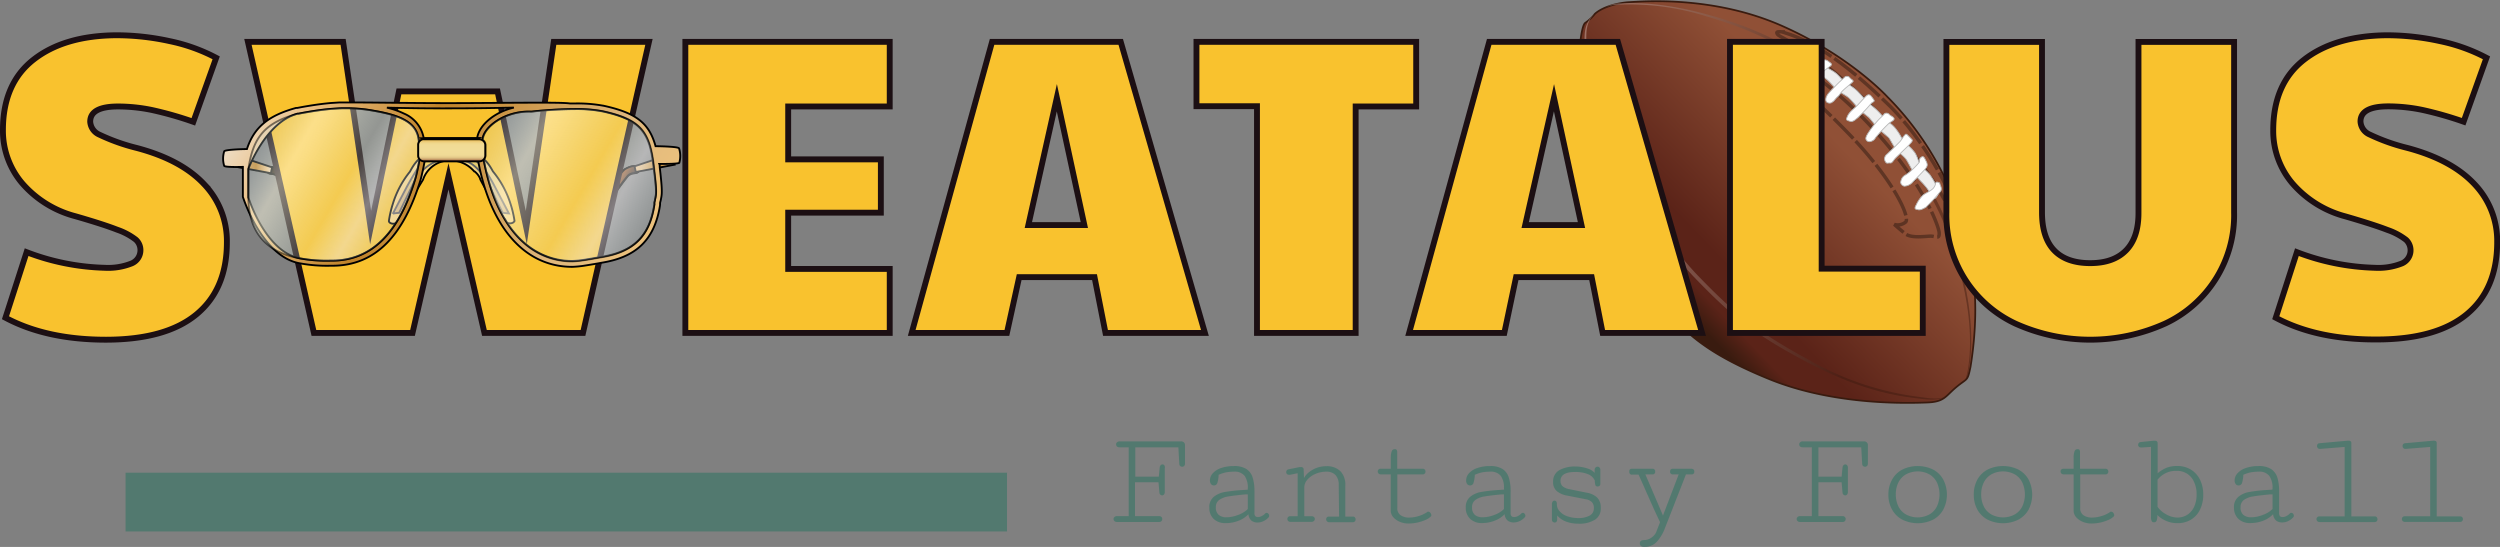 <svg xmlns="http://www.w3.org/2000/svg" xmlns:xlink="http://www.w3.org/1999/xlink" viewBox="0 0 425.44 93.07"><rect x="0" y="0" width="425.44" height="93.07" fill="#808080" stroke="none"/><defs><style>.cls-1{stroke:#391b0f;stroke-width:0.3px;fill:url(#linear-gradient);}.cls-2{opacity:0.46;fill:url(#linear-gradient-2);}.cls-16,.cls-17,.cls-2,.cls-3{isolation:isolate;}.cls-20,.cls-3{fill:none;}.cls-10,.cls-11,.cls-12,.cls-13,.cls-14,.cls-15,.cls-16,.cls-17,.cls-18,.cls-3,.cls-7,.cls-8,.cls-9{stroke:#000;}.cls-3{stroke-width:0.59px;stroke-dasharray:4.73 0.59;opacity:0.34;}.cls-4{fill:#eee;}.cls-4,.cls-5{stroke:#b8b8b8;stroke-width:0.15px;}.cls-5{fill:#fff;}.cls-6{fill:#f9c22e;stroke:#1c0f13;}.cls-20,.cls-6{stroke-miterlimit:10;}.cls-10,.cls-11,.cls-12,.cls-13,.cls-14,.cls-15,.cls-16,.cls-17,.cls-18,.cls-7,.cls-8,.cls-9{stroke-linecap:square;}.cls-10,.cls-11,.cls-12,.cls-7,.cls-8,.cls-9{stroke-width:0.32px;}.cls-7{fill:url(#linear-gradient-3);}.cls-8{fill:url(#linear-gradient-4);}.cls-9{fill:url(#linear-gradient-5);}.cls-10{fill:url(#linear-gradient-6);}.cls-11{fill:url(#linear-gradient-7);}.cls-12{fill:url(#linear-gradient-8);}.cls-13,.cls-14,.cls-15,.cls-16,.cls-17,.cls-18{stroke-width:0.32px;}.cls-13{fill:url(#radial-gradient);}.cls-14{fill-opacity:0.42;fill:url(#linear-gradient-9);}.cls-15{fill:url(#linear-gradient-10);}.cls-16,.cls-17{opacity:0.5;}.cls-16{fill:url(#linear-gradient-11);}.cls-17{fill:url(#linear-gradient-12);}.cls-18{fill:url(#linear-gradient-13);}.cls-19{fill:#52796f;}.cls-20{stroke:#52796f;stroke-width:10px;}</style><linearGradient id="linear-gradient" x1="-541.59" y1="339.2" x2="-541.65" y2="339.26" gradientTransform="matrix(6.17, 466.73, 454.81, -6.01, -150647.22, 254867.66)" gradientUnits="userSpaceOnUse"><stop offset="0" stop-color="#391b0f"/><stop offset="0.11" stop-color="#5b2318"/><stop offset="0.27" stop-color="#5b2318"/><stop offset="1" stop-color="#905036"/></linearGradient><linearGradient id="linear-gradient-2" x1="318.52" y1="52.76" x2="294.31" y2="81.11" gradientTransform="translate(123.31 -228.94) rotate(45)" gradientUnits="userSpaceOnUse"><stop offset="0" stop-color="#3c1a0f"/><stop offset="1" stop-color="#d7bbb3"/></linearGradient><linearGradient id="linear-gradient-3" x1="-241.33" y1="720.43" x2="-231.58" y2="720.43" gradientTransform="matrix(1, 0, 0, -1, 287, 754.88)" gradientUnits="userSpaceOnUse"><stop offset="0"/><stop offset="0.34" stop-color="#5b3419"/><stop offset="0.51" stop-color="#8d5027"/><stop offset="0.65" stop-color="#8a4d26"/><stop offset="0.77" stop-color="#804222"/><stop offset="0.88" stop-color="#6f311c"/><stop offset="0.99" stop-color="#571814"/><stop offset="1" stop-color="#541513"/></linearGradient><linearGradient id="linear-gradient-4" x1="-241.35" y1="720.48" x2="-231.97" y2="720.48" xlink:href="#linear-gradient-3"/><linearGradient id="linear-gradient-5" x1="-247.52" y1="726.94" x2="-240.7" y2="726.94" gradientTransform="matrix(1, 0, 0, -1, 287, 754.88)" gradientUnits="userSpaceOnUse"><stop offset="0.01" stop-color="#ebc17d"/><stop offset="0.19" stop-color="#dfb77c"/><stop offset="0.6" stop-color="#c08329"/><stop offset="0.87" stop-color="#eabe81"/><stop offset="1" stop-color="#eedcc3"/></linearGradient><linearGradient id="linear-gradient-6" x1="-188.07" y1="720.59" x2="-178.37" y2="720.59" xlink:href="#linear-gradient-3"/><linearGradient id="linear-gradient-7" x1="-181.72" y1="719.82" x2="-185.05" y2="721.74" xlink:href="#linear-gradient-3"/><linearGradient id="linear-gradient-8" x1="-179.01" y1="727.14" x2="-172.19" y2="727.14" xlink:href="#linear-gradient-5"/><radialGradient id="radial-gradient" cx="-210.27" cy="723.33" r="7.76" gradientTransform="matrix(1, 0, 0, -1, 287, 754.88)" gradientUnits="userSpaceOnUse"><stop offset="0" stop-color="#fffbcc"/><stop offset="0.11" stop-color="#fbf2bb"/><stop offset="0.34" stop-color="#f0d98e"/><stop offset="0.37" stop-color="#eed688"/><stop offset="0.69" stop-color="#ebbb10"/><stop offset="1" stop-color="#c3922e"/></radialGradient><linearGradient id="linear-gradient-9" x1="-220.76" y1="722.86" x2="-199.4" y2="722.86" gradientTransform="matrix(1, 0, 0, -1, 287, 754.88)" gradientUnits="userSpaceOnUse"><stop offset="0" stop-color="#fdebf3"/><stop offset="0.11" stop-color="#f7eaf3"/><stop offset="0.23" stop-color="#faf1f2"/><stop offset="0.35" stop-color="#fffef0"/><stop offset="0.48" stop-color="#fbfbf0"/><stop offset="0.6" stop-color="#f0f3f2"/><stop offset="0.71" stop-color="#dde5f4"/><stop offset="0.71" stop-color="#dce4f4"/><stop offset="1" stop-color="#fee9df"/></linearGradient><linearGradient id="linear-gradient-10" x1="-181.02" y1="706.97" x2="-241.43" y2="741.85" xlink:href="#linear-gradient-5"/><linearGradient id="linear-gradient-11" x1="-219.17" y1="717.68" x2="-243.01" y2="731.44" gradientTransform="matrix(1, 0, 0, -1, 287, 754.88)" gradientUnits="userSpaceOnUse"><stop offset="0" stop-color="#d6e5e5" stop-opacity="0.4"/><stop offset="0.21" stop-color="#ededee"/><stop offset="0.29" stop-color="#e9eee7" stop-opacity="0.77"/><stop offset="0.4" stop-color="#e2efdd" stop-opacity="0.4"/><stop offset="0.46" stop-color="#e7f2df" stop-opacity="0.51"/><stop offset="0.6" stop-color="#f4f8e2" stop-opacity="0.77"/><stop offset="0.7" stop-color="#fcfce4" stop-opacity="0.94"/><stop offset="0.75" stop-color="#fffde5"/><stop offset="0.99" stop-color="#cee3e6" stop-opacity="0.4"/></linearGradient><linearGradient id="linear-gradient-12" x1="-176.49" y1="716.68" x2="-204.25" y2="732.71" xlink:href="#linear-gradient-11"/><linearGradient id="linear-gradient-13" x1="-210.13" y1="731.21" x2="-210.13" y2="727.41" gradientTransform="matrix(1, 0, 0, -1, 287, 754.88)" gradientUnits="userSpaceOnUse"><stop offset="0" stop-color="#e4a324"/><stop offset="0.03" stop-color="#e7b141"/><stop offset="0.06" stop-color="#eabf5c"/><stop offset="0.1" stop-color="#edc972"/><stop offset="0.15" stop-color="#efd283"/><stop offset="0.2" stop-color="#f0d88e"/><stop offset="0.28" stop-color="#f1db95"/><stop offset="0.5" stop-color="#f1dc97"/><stop offset="0.7" stop-color="#f0da96"/><stop offset="0.77" stop-color="#ebd391"/><stop offset="0.82" stop-color="#e3c888"/><stop offset="0.86" stop-color="#d8b77c"/><stop offset="0.9" stop-color="#c9a16d"/><stop offset="0.93" stop-color="#b78559"/><stop offset="0.96" stop-color="#a26542"/><stop offset="0.98" stop-color="#894129"/><stop offset="1" stop-color="#772515"/></linearGradient></defs><g id="Layer_2" data-name="Layer 2"><g id="Layer_4" data-name="Layer 4"><path class="cls-1" d="M321.28,16.57a51.52,51.52,0,0,1,14.86,37,61.46,61.46,0,0,1-.81,8.88c-.52,2.53-.52,1.84-2.42,3.43s-2,2.53-5.09,2.62c-2.55.08-15.42.64-26.78-4S286.83,56.37,282.64,52a58.42,58.42,0,0,1-13.37-25.37C268,20.9,268.41,5,269.75,3.91a7.77,7.77,0,0,0,1.66-1.55c1.22-1.12,3.81-1.9,5.95-2s14.19-1.15,25.95,4.07,18,12.18,18,12.18Z"/><path class="cls-2" d="M317.87,18.77C308.24,9,300.16,5.17,291,2.59s-14.29-2-15.5-2a4.74,4.74,0,0,0-2.51.87A3.72,3.72,0,0,1,275.08.8a43.86,43.86,0,0,1,15.6,2.07c9.21,2.72,17.33,6.66,27.15,16.82s13.37,17,16,27.75c2.51,10.16,1,16.22.64,17.16a1.66,1.66,0,0,0,.17-.22c.23-.4,2-6.38-.51-17.21s-6-17.76-15.84-27.93l-.45-.47ZM271.2,2.46a4.75,4.75,0,0,0-1.35,2.26c-.8,3,.89,11,3.57,18.54A74,74,0,0,0,288.14,47c6,6.19,9.54,9.45,19.45,14.67s16.15,5.83,19.64,6.24c2.69.32,3.77-.25,4.26-.63-.48.36-1.5.79-4.28.34A50.53,50.53,0,0,1,308,61.34c-9.82-5.3-13.37-8.56-19.36-14.75a76.4,76.4,0,0,1-14.86-23.65c-2.76-7.5-4.39-15.54-3.65-18.46a4.19,4.19,0,0,1,1.08-2Zm60.29,64.86.09-.07Zm.38-.32-.11.09-.08.07.19-.16Z"/><path class="cls-3" d="M298.68,8.57c0-.52.1-.74.93-.42s7.78,1.94,17.68,12.19S329.94,38.52,330,39.6s-.44.7-1.21.6-3.47.5-4.63-.47-1.8-1.54-1.8-1.54a2.08,2.08,0,0,0,1.93-.4c.83-.76-2-7.09-9.71-15.06s-10.76-9.67-11.77-9.4-.23,2.39-.23,2.39a4.17,4.17,0,0,1-2-1.33c-1.25-1.7-2-5.82-2-5.82Z"/><path class="cls-3" d="M303.41,5.42c-.53,0-1.39-.17-.89.46s6.64,2.59,16.54,12.83,12.5,16.6,13,17.57c.41.79.55-.25.39-1.11-.66-3.61-6.19-12.91-11.75-18-9-8.69-14.21-10.77-17.3-11.7Z"/><path class="cls-4" d="M305.49,8.19c.38-.34.6-.4,1.39.05A12.68,12.68,0,0,1,309,9.77c.54.48.85,1,1.31,1.36s1.51.84,2.11,1.32,1.3,1.44,1.66,1.66a8.31,8.31,0,0,1,2,1.39,20.48,20.48,0,0,1,1.55,1.76c.28.3.71.52,1.67,1.38A16,16,0,0,1,321,20.55c.46.47.8.31,1.67,1.44s1.07,1.85,1.49,2.3a8.61,8.61,0,0,1,1.7,1.69c.55.88.57,1.55,1,2.14s1.07,1,1.52,1.58a8.89,8.89,0,0,1,1.47,2.87,1.48,1.48,0,0,1-.48,1.12c-.37.35-.61-.34-1-1a10.91,10.91,0,0,0-1.26-1.61,15.26,15.26,0,0,1-1.4-1.61c-.28-.44-.72-1.35-1.17-2.11s-1.13-1.11-1.77-1.84-1.1-1.89-1.45-2.19-1.43-1.19-1.81-1.59-1.05-1.32-1.41-1.69-1.56-1.19-1.91-1.63a16.19,16.19,0,0,0-1.52-1.73c-.6-.55-1.47-.87-2.1-1.46s-1.2-1.32-1.81-1.8-1.18-.58-1.93-1.14-1.24-1.14-1.88-1.66a9.67,9.67,0,0,0-1.75-1.17c-.54-.26-.79-.45-.49-.66a9,9,0,0,0,.79-.65Z"/><path class="cls-5" d="M306.17,7.58c.22-.16.42-.38,1.11.09s.73.68.55.81-1,.79-1.63,1.32-1.42,1.37-1.68,1.61a1.31,1.31,0,0,1-.92.26c-.33,0-.54.06-.47-.37a2.43,2.43,0,0,1,.66-1.35c.44-.48,1.47-1.52,1.74-1.74a6.2,6.2,0,0,0,.64-.63Z"/><path class="cls-5" d="M310.07,10.32a.87.87,0,0,1,1,.07c.36.26.62.41.6.58s-.18.28-.42.46a14.76,14.76,0,0,0-1.44,1.14c-.71.66-1,1.14-1.3,1.41s-.49.71-.78.64-.62-.09-.71-.3a1.69,1.69,0,0,1,.44-1.46c.48-.56,1.17-1.44,1.59-1.83a6,6,0,0,1,1.05-.71Z"/><path class="cls-5" d="M320.79,19.3a.65.65,0,0,1,.73.19c.24.24.86.47.81.77s-.64.46-1.11.95a29.59,29.59,0,0,0-2.05,2.22,1.22,1.22,0,0,1-.86.65.63.63,0,0,1-.69-.22c-.13-.21-.2-.41.25-1.15a16.84,16.84,0,0,1,2-2.52c.43-.39.89-.89.89-.89Z"/><path class="cls-5" d="M325.33,23.71c.27.28-.13.57-.38.87s-2,1.94-2.37,2.31-.55.9-.93.85-.53.16-.76-.16a.94.94,0,0,1,.17-1.28c.47-.43,2-1.91,2.27-2.21s.55-.83.73-1,.25-.43.59-.08l.68.7Z"/><path class="cls-5" d="M327.92,27.79c.13.34,0,.64-.38,1.07s-2,2.09-2.24,2.32a2,2,0,0,1-1.2.5c-.31,0-.75-.42-.63-.79a1.54,1.54,0,0,1,.9-1.17,11.79,11.79,0,0,0,2.16-2c.28-.27,0-.58.27-.84s.49-.33.69,0,.43.86.43.86Z"/><path class="cls-5" d="M318.88,17c.23.31-.22.33-.47.63a28.37,28.37,0,0,1-2.24,2.38c-.61.49-.86.79-1.45.6s-.58-.25-.28-.92,1.19-1.29,1.76-1.89,1.05-1.16,1.41-1.48.56-.19.77,0a6.54,6.54,0,0,1,.5.66Z"/><path class="cls-5" d="M330.17,31.45c.23.52.29.86,0,1.19a29.44,29.44,0,0,1-2.41,2.61c-.43.26-1,.55-1.34.44s-.8,0-.32-.83a5.21,5.21,0,0,1,1.2-1.69c.46-.36,1.41-.71,1.78-1.24s.23-.67.37-.87.63.08.63.08l.09.31Z"/><path class="cls-5" d="M315.22,13.6c.24.25.2.21-.23.61s-.64.52-1.25,1.08-.55.77-1,1.16-.58.73-.93.93a.71.71,0,0,1-.8.08c-.42-.15-.46-.9.26-1.69a36.93,36.93,0,0,1,2.62-2.61.6.6,0,0,1,.84,0,1.87,1.87,0,0,0,.47.42Z"/><path class="cls-6" d="M116.63,7.12h34.78v11H134.13v9H149.9v9.07H134.13v9.58h17.28V56.66H116.63Z"/><path class="cls-6" d="M168.83,7.12h21.89l14.33,49.54H188.13l-1.87-9.5H173.44l-2.09,9.5h-16.2Zm15.7,31.18-4.68-21.67L175,38.3Z"/><path class="cls-6" d="M213.91,18.07h-10.3V7.12H241v11h-10.3V56.66H213.91Z"/><path class="cls-6" d="M253.43,7.12h21.89l14.33,49.54H272.73l-1.87-9.5H258L256,56.66h-16.2Zm15.7,31.18-4.68-21.67-4.9,21.67Z"/><path class="cls-6" d="M294.4,7.12H310v38.6h17.21V56.66H294.4Z"/><path class="cls-6" d="M343,55.08a20.4,20.4,0,0,1-11.77-18.94v-29h16.27v29q0,4.32,2.09,6.48t6.12,2.16q4,0,6.12-2.2t2.09-6.44v-29h16.27v29a20.36,20.36,0,0,1-11.77,18.94,31,31,0,0,1-25.42,0Z"/><path class="cls-6" d="M387.28,54.07l3.6-11.16a39.88,39.88,0,0,0,13.25,2.66,10.76,10.76,0,0,0,4.64-.75,2.44,2.44,0,0,0,.69-4,10.94,10.94,0,0,0-3.17-1.69c-1.59-.62-4-1.39-7.13-2.3a18,18,0,0,1-9.07-5.65,13.8,13.8,0,0,1-3.24-9q0-7.92,5.22-12T406.14,6a42.44,42.44,0,0,1,9.08,1,29.72,29.72,0,0,1,7.92,2.84l-3.89,10.87a60.53,60.53,0,0,0-7-2,28.75,28.75,0,0,0-5.8-.61q-4.76,0-4.75,2.59a2.57,2.57,0,0,0,1.55,2.2,33.2,33.2,0,0,0,6.37,2.27q7.56,2,11.45,6.15a14,14,0,0,1,3.89,9.9q0,8-5.19,12.28t-15.33,4.28Q394.27,57.81,387.28,54.07Z"/><path class="cls-6" d="M.93,54.07l3.6-11.16a39.93,39.93,0,0,0,13.25,2.66,10.76,10.76,0,0,0,4.64-.75,2.43,2.43,0,0,0,1.48-2.27,2.38,2.38,0,0,0-.79-1.77,10.94,10.94,0,0,0-3.17-1.69q-2.37-.93-7.13-2.3a18,18,0,0,1-9.07-5.65,13.8,13.8,0,0,1-3.24-9q0-7.92,5.22-12T19.8,6a42.42,42.42,0,0,1,9.07,1,29.72,29.72,0,0,1,7.92,2.84L32.9,20.73a60.53,60.53,0,0,0-7-2,28.68,28.68,0,0,0-5.8-.61c-3.16,0-4.75.86-4.75,2.59a2.58,2.58,0,0,0,1.55,2.2,33.48,33.48,0,0,0,6.37,2.27q7.56,2,11.45,6.15a14,14,0,0,1,3.89,9.9q0,8-5.19,12.28T18.07,57.81Q7.92,57.81.93,54.07Z"/><g id="Layer_2-2" data-name="Layer 2"><g id="ReadingGlasses"><path class="cls-7" d="M47.54,30.23a121.34,121.34,0,0,1,7,10c.39.6,1.3-1.17.66-2.33-.45-.57-3.56-4.3-6.28-7.95A8.21,8.21,0,0,0,48,29c-1.27-.7-2.09-.71-2.21-.1s-.18.49,0,.59S47,29.54,47.54,30.23Z"/><path class="cls-8" d="M49.78,33.13a1.3,1.3,0,0,1,0-1.2l.11-.19-.85.23a1.29,1.29,0,0,1,.37-1.3l-.55-.73A8.21,8.21,0,0,0,48,29c-1.27-.7-2.1-.71-2.22-.1s-.17.48,0,.59,1.16,0,1.75.7S49,32,49.78,33.13Zm.27.38c.55.78,1.1,1.59,1.63,2.37a.69.69,0,0,1,.51-.64c.37-.06.73.31.8.82a1,1,0,0,1,0,.24h0c.37-.06.73.31.81.81a1.26,1.26,0,0,1-.06.61,1.07,1.07,0,0,1,.33.65,1.19,1.19,0,0,1,0,.53,1.27,1.27,0,0,1,.19.5,1.19,1.19,0,0,1,0,.46l.24.37c.13.21.33.13.51-.12a1.26,1.26,0,0,1-.25-.31.83.83,0,0,1,.11-1.14l0,0a1.43,1.43,0,0,1-.14-.2.91.91,0,0,1,0-1c-.63-.77-1.84-2.24-3.2-4l-.08.14a1.25,1.25,0,0,1-.71-.68l-.48.83A1.64,1.64,0,0,1,50.05,33.51Zm2.33,3.42.92,1.39,0-.16c-.11-.73-.53-1.19-.89-1.23Z"/><path class="cls-9" d="M46.1,29.48l.2-1L40,26.39l-.48,1.87Z"/><path class="cls-10" d="M106.76,30.06a120.58,120.58,0,0,0-6.93,10.07c-.39.6-1.32-1.17-.69-2.33.46-.57,3.54-4.32,6.24-8a8.11,8.11,0,0,1,.92-.95c1.26-.71,2.09-.72,2.21-.11s.18.48,0,.59C108.18,29.59,107.35,29.36,106.76,30.06Z"/><path class="cls-11" d="M104.54,33a1.3,1.3,0,0,0-.05-1.2l-.11-.19.86.22a1.32,1.32,0,0,0-.38-1.3l.54-.72a8,8,0,0,1,.92-1c1.26-.71,2.09-.73,2.21-.12s.18.49,0,.59c-.33.25-1.16,0-1.75.71s-1.43,1.81-2.24,3Zm-.26.38c-.55.78-1.1,1.6-1.62,2.38a.7.7,0,0,0-.52-.64c-.36-.05-.72.32-.8.82a1.93,1.93,0,0,0,0,.24h0c-.37-.06-.73.31-.8.82a1.12,1.12,0,0,0,.06.6,1.1,1.1,0,0,0-.33.65,1.06,1.06,0,0,0,0,.53,1.28,1.28,0,0,0-.2.5,1.41,1.41,0,0,0,0,.46l-.24.38c-.13.21-.33.13-.51-.12a1.26,1.26,0,0,0,.25-.31.84.84,0,0,0-.11-1.14l0,0a1.43,1.43,0,0,0,.14-.2.91.91,0,0,0,0-1c.62-.77,1.82-2.25,3.17-4l.09.14a1.25,1.25,0,0,0,.7-.69l.48.83a1.06,1.06,0,0,0,.26-.2ZM102,36.8l-.9,1.39a.77.77,0,0,1,0-.15c.11-.74.52-1.19.88-1.24Z"/><path class="cls-12" d="M108.2,29.3l-.21-1,6.33-2.15.49,1.87-6.61,1.25Z"/><path class="cls-6" d="M42.19,7.12h16.2l4.68,31.61,4.82-23.18H84.67l4.89,23.18L94.24,7.12h16.2L99.21,56.66H82.44L76.32,30,70.2,56.66H53.42Z"/><path class="cls-13" d="M84.21,31.76a26.86,26.86,0,0,0-1.81-3A6.22,6.22,0,0,0,81,27.4a3.31,3.31,0,0,0-1.91-.65H74.28a6.3,6.3,0,0,0-1.91.68A5,5,0,0,0,71,28.81c-.53.73-1.78,3-1.78,3l-2.36,4.54a9.79,9.79,0,0,1,1.06-.13C70.43,31,70.44,31,70.44,31c.31-.5.63-.9.91-1.3a6.57,6.57,0,0,1,3.16-2.32l4.37,0h0c1,.06,2.11.91,3.22,2.31L83,31l2.54,5.2c.59.09.83.1,1.06.12Z"/><path class="cls-14" d="M80.76,29.17a3.13,3.13,0,0,1,.91,1.14l.07.23s2.59,5,4.21,6.81a.36.36,0,0,1,.07.1l0,.08c0,.26.36.48.77.48s.76-.22.76-.48a17.72,17.72,0,0,0-.67-2.83,16.41,16.41,0,0,0-3-5.54c-1.69-3.13-3.19-3.22-7-3.21h-.26c-3.83,0-5.19.12-6.86,3.26a16.37,16.37,0,0,0-2.93,5.55,17.65,17.65,0,0,0-.65,2.84c0,.26.35.48.76.47s.57-.21.82-.56l4.23-6.93a4.81,4.81,0,0,1,4.77-3.27l.13,0,.12,0a5.4,5.4,0,0,1,3.69,1.86Z"/><path class="cls-15" d="M115.56,25.25c-.11-.29-3-.36-4-.37-1.08-3.95-3.34-5.67-8.78-6.87a24.53,24.53,0,0,0-5.08-.4H97c-1.46-.25-10-.09-20.15-.06-7.79,0-14.54-.14-17.88-.11l-1.28,0-1.39.09c-1,.09-2.06.22-3.15.39-.7.11-1.36.22-2,.34l-.57.11-.21,0c-4.71,1.3-7.13,3.29-8.35,7-1.08,0-3.77.11-3.87.39a4.21,4.21,0,0,0,0,2.46c.14.23,2.12.21,3.18.18l0,.18v4.91s3.2,10.24,9.75,11.33a25.35,25.35,0,0,0,5.25.4h.22c7.53,0,12.2-5.41,15-14.56.19-.63.53-2.19.72-3.27,0-.21.06-.4.09-.58l4,0,3.54,0h1.37c0,.2.07.4.11.6,2.08,11.18,7.84,18,16,18a16.85,16.85,0,0,0,2.25-.23l.75-.12,1.37-.23.58-.11c5.94-.94,9.08-3.89,10-9.84a2.51,2.51,0,0,1,0-.27c0-.16.06-.31.1-.48h0s.07-.33.08-.41c.19-.9.15-1.89-.24-5.29,0-.18,0-.36-.07-.53,1,0,3.25,0,3.4-.2A4.23,4.23,0,0,0,115.56,25.25ZM76.84,18.44c3.86,0,7.5-.06,10.61-.13-3.34.77-5.92,3-6.25,5.18h.43l-.16.16-.31.31c0-.1,0-.21,0-.31a1,1,0,0,1,0-.16h-9c0,.08,0,.12,0,.16l0,.31-.3-.27-.17-.16h.42a5.6,5.6,0,0,0-3.38-4.21,13.46,13.46,0,0,0-2.89-1C69.05,18.4,72.81,18.46,76.84,18.44Zm34.71,15.09c0,.07-.08.36-.09.39h0c0,.18-.07.34-.1.52s0,.19,0,.29c-.8,5.53-3.62,8.17-9.18,9l-.58.11-1.35.23-.74.12a16.8,16.8,0,0,1-2.11.22c-7.65,0-13.1-6.46-15.1-17.29l-.15-.87,0-.31h0v-.13c0-.3-.59-.55-1.54-.54H73.24s-1.78.27-1.78.58V26h0v.39a3.77,3.77,0,0,1-.07.67c-.16,1-.53,2.73-.72,3.35C68,39.25,63.55,44.33,56.5,44.35l-.22,0A25.72,25.72,0,0,1,51.22,44c-6.07-1-8.95-10.41-8.95-10.41V28.76l0,0v0s2.86-7.9,8.36-9.42l.17,0,.56-.11c.6-.11,1.26-.23,1.94-.33,1.07-.17,2.12-.3,3.1-.38l1.34-.09a27.82,27.82,0,0,1,4.47.19l1,.15.37.07c4.86.82,7.48,2.13,7.68,5.22v.52c0,.31.82.56,1.8.56h7.24c1,0,1.78-.29,1.78-.6v-.13h0v-.57c.15-2.28,3.92-5,8.26-4.83h.08l.62-.07c.49-.05,1-.1,1.63-.14,1.72-.14,3.44-.22,5-.23a23.86,23.86,0,0,1,4.88.39c6.42,1.41,8,3.41,8.68,9.61C111.67,31.83,111.7,32.76,111.55,33.53Z"/><path class="cls-16" d="M71.41,27.1c-.17,1-.53,2.73-.73,3.35C68,39.26,63.55,44.34,56.5,44.36h-.22A24.25,24.25,0,0,1,51.22,44c-6.08-1-8.93-4.68-8.95-10.41l0-4.81c.79-5.49,2.86-7.91,8.36-9.42l.17,0,.57-.11,1.93-.33c1.07-.16,2.12-.29,3.1-.38l1.34-.09a29,29,0,0,1,4.47.19c.39.05.74.1,1.05.16l.36.06c4.86.83,7.49,2.14,7.69,5.23v.13a1,1,0,0,0-.13.47v1.85A.94.94,0,0,0,71.41,27.1Z"/><path class="cls-17" d="M111.57,33.54c0,.07-.08.36-.09.4h0c0,.18-.07.34-.1.52s0,.19,0,.29c-.8,5.53-3.62,8.18-9.18,9.06l-.59.1-1.35.24-.73.11a17.62,17.62,0,0,1-2.12.23c-7.66,0-13.11-6.46-15.1-17.31a1,1,0,0,0,.32-.7V24.63a1,1,0,0,0-.47-.82c.15-2.28,3.91-5,8.26-4.83h.08l.62-.07c.49-.05,1-.1,1.63-.14,1.72-.14,3.44-.22,5-.22a23.32,23.32,0,0,1,4.88.38c6.42,1.41,8,3.41,8.68,9.62C111.69,31.84,111.73,32.77,111.57,33.54Z"/><path class="cls-18" d="M82.58,24.64v1.85a1,1,0,0,1-.32.7,1,1,0,0,1-.72.27H72.21a1,1,0,0,1-.8-.35.94.94,0,0,1-.24-.62V24.64a1,1,0,0,1,.13-.47,1.07,1.07,0,0,1,.63-.47,1.26,1.26,0,0,1,.27,0h9.34a1.06,1.06,0,0,1,.57.17A1,1,0,0,1,82.58,24.64Z"/></g></g><path class="cls-19" d="M198.22,79.71v4a.7.7,0,0,1-.13.44.41.41,0,0,1-.32.15.42.42,0,0,1-.31-.13.51.51,0,0,1-.16-.37l-.15-1.73h-4v5.76h4.1a.51.51,0,0,1,.4.15.45.45,0,0,1,.14.34.48.48,0,0,1-.14.36.5.5,0,0,1-.39.15H190.1a.6.6,0,0,1-.44-.15.48.48,0,0,1-.16-.36.44.44,0,0,1,.16-.34.57.57,0,0,1,.42-.15h2V76.12h-1.59a.58.58,0,0,1-.41-.14.49.49,0,0,1-.15-.35.46.46,0,0,1,.16-.36.61.61,0,0,1,.43-.16H201a.68.68,0,0,1,.47.17.6.6,0,0,1,.19.47v3.16a.51.51,0,0,1-.14.38.49.49,0,0,1-.33.14.52.52,0,0,1-.34-.12.47.47,0,0,1-.16-.33l-.16-2.86H193.2v5h4l.15-1.56a.63.63,0,0,1,.16-.38.41.41,0,0,1,.63,0A.74.74,0,0,1,198.22,79.71Z"/><path class="cls-19" d="M212.35,83.1a3.54,3.54,0,0,0-.53-2.1,2.14,2.14,0,0,0-1.85-.73,7.06,7.06,0,0,0-1.35.12,6.21,6.21,0,0,0-1.24.41,5,5,0,0,1-.21,1.36.58.58,0,0,1-.56.45.6.6,0,0,1-.52-.23,1,1,0,0,1-.19-.61,1.82,1.82,0,0,1,.52-1.26,3.3,3.3,0,0,1,1.44-.88,6.6,6.6,0,0,1,2.12-.32,3.89,3.89,0,0,1,2.12.5,2.65,2.65,0,0,1,1.07,1.45,7.92,7.92,0,0,1,.31,2.37v3.66a.75.75,0,0,0,.16.56.68.68,0,0,0,.44.14,1.39,1.39,0,0,0,.65-.18,2,2,0,0,0,.54-.39.38.38,0,0,1,.28-.14.37.37,0,0,1,.3.15.5.5,0,0,1,.13.34.4.4,0,0,1-.11.29,2.7,2.7,0,0,1-.87.63,2.37,2.37,0,0,1-1,.23,1.74,1.74,0,0,1-1-.29,1.67,1.67,0,0,1-.55-1.12,4.37,4.37,0,0,1-1.61,1.08,5.76,5.76,0,0,1-2.26.43,2.83,2.83,0,0,1-2.05-.72,2.56,2.56,0,0,1-.73-1.92,2.19,2.19,0,0,1,.77-1.84,4,4,0,0,1,1.9-.82,26.79,26.79,0,0,1,3-.33l.86-.06Zm0,3.52V84.14l-.48,0c-1.28.12-2.24.24-2.88.35a3.62,3.62,0,0,0-1.51.59,1.47,1.47,0,0,0-.57,1.25,1.57,1.57,0,0,0,.49,1.29,1.94,1.94,0,0,0,1.29.41,5.53,5.53,0,0,0,2-.4A4.35,4.35,0,0,0,212.35,86.62Z"/><path class="cls-19" d="M227.82,82.51a2.39,2.39,0,0,0-.53-1.65,2.05,2.05,0,0,0-1.58-.59,4.51,4.51,0,0,0-1.93.41,3.66,3.66,0,0,0-1.34,1,2,2,0,0,0-.48,1.23v4.94h1.23a.56.56,0,0,1,.42.14.45.45,0,0,1,.14.33.44.44,0,0,1-.16.34.57.57,0,0,1-.42.15h-3.55a.51.51,0,0,1-.4-.15.5.5,0,0,1-.14-.36.44.44,0,0,1,.13-.32.45.45,0,0,1,.36-.13h1.26V80.53l-1.26.26a1,1,0,0,1-.24,0,.41.41,0,0,1-.32-.13.4.4,0,0,1-.13-.31.53.53,0,0,1,.09-.3.46.46,0,0,1,.29-.18l1.93-.39.21,0a.41.41,0,0,1,.45.45l.06,1.41a3.38,3.38,0,0,1,.87-1,4.44,4.44,0,0,1,1.32-.73,4.56,4.56,0,0,1,1.55-.27,3.26,3.26,0,0,1,2.47.86,3.33,3.33,0,0,1,.82,2.42v5.29h1.28a.43.43,0,0,1,.35.14.51.51,0,0,1,0,.67.45.45,0,0,1-.36.15h-4a.5.5,0,0,1-.53-.51.47.47,0,0,1,.12-.32.49.49,0,0,1,.37-.13h1.71Z"/><path class="cls-19" d="M237.79,80.73v5.72a1.4,1.4,0,0,0,.56,1.23,2.5,2.5,0,0,0,1.46.4,5.57,5.57,0,0,0,1.7-.29,5,5,0,0,0,1.45-.71.17.17,0,0,1,.13,0,.46.46,0,0,1,.33.2.62.62,0,0,1,.16.4.32.32,0,0,1-.06.18,2.74,2.74,0,0,1-.85.58,7.4,7.4,0,0,1-1.4.47,7.16,7.16,0,0,1-1.58.18,3.71,3.71,0,0,1-1.49-.3,3,3,0,0,1-1.12-.8,1.72,1.72,0,0,1-.41-1.08V80.73H235a.54.54,0,0,1-.4-.15.54.54,0,0,1-.14-.36.44.44,0,0,1,.13-.32.48.48,0,0,1,.36-.13h1.73q0-1.47,0-2.1a2.91,2.91,0,0,1,.18-.93.51.51,0,0,1,.49-.3.37.37,0,0,1,.34.13.83.83,0,0,1,.08.4v2.8h4.36a.42.42,0,0,1,.33.14.51.51,0,0,1,0,.68.43.43,0,0,1-.34.14Z"/><path class="cls-19" d="M255.94,83.1a3.46,3.46,0,0,0-.53-2.1,2.12,2.12,0,0,0-1.85-.73,7.06,7.06,0,0,0-1.35.12,5.92,5.92,0,0,0-1.23.41,5.38,5.38,0,0,1-.22,1.36.58.58,0,0,1-.56.45.61.61,0,0,1-.52-.23,1,1,0,0,1-.18-.61,1.81,1.81,0,0,1,.51-1.26,3.4,3.4,0,0,1,1.45-.88,6.52,6.52,0,0,1,2.12-.32,3.85,3.85,0,0,1,2.11.5,2.65,2.65,0,0,1,1.07,1.45,7.61,7.61,0,0,1,.31,2.37v3.66a.75.75,0,0,0,.16.56.69.69,0,0,0,.45.14,1.35,1.35,0,0,0,.64-.18,2,2,0,0,0,.54-.39.37.37,0,0,1,.59,0,.55.55,0,0,1,.13.34.37.37,0,0,1-.12.29,2.77,2.77,0,0,1-.86.63,2.41,2.41,0,0,1-1,.23,1.71,1.71,0,0,1-1-.29,1.59,1.59,0,0,1-.55-1.12,4.41,4.41,0,0,1-1.62,1.08,5.75,5.75,0,0,1-2.25.43,2.8,2.8,0,0,1-2-.72,2.57,2.57,0,0,1-.74-1.92,2.22,2.22,0,0,1,.77-1.84,4,4,0,0,1,1.91-.82,26.26,26.26,0,0,1,3-.33l.85-.06Zm0,3.52V84.14l-.48,0c-1.28.12-2.24.24-2.87.35a3.61,3.61,0,0,0-1.52.59,1.46,1.46,0,0,0-.56,1.25,1.6,1.6,0,0,0,.48,1.29,2,2,0,0,0,1.3.41,5.52,5.52,0,0,0,2-.4A4.35,4.35,0,0,0,255.94,86.62Z"/><path class="cls-19" d="M264.3,82a2.17,2.17,0,0,1,1.08-2,5.41,5.41,0,0,1,2.69-.61,6.2,6.2,0,0,1,2,.31,2.63,2.63,0,0,1,1.3.77V80a.53.53,0,0,1,.14-.42.46.46,0,0,1,.35-.16.43.43,0,0,1,.34.15.56.56,0,0,1,.14.42l0,2.36a.5.5,0,0,1-.13.33.46.46,0,0,1-.34.1.34.34,0,0,1-.37-.22,2.54,2.54,0,0,1-.1-.77,2.1,2.1,0,0,0-1.2-1.11,5.74,5.74,0,0,0-2.16-.36c-1.66,0-2.48.51-2.48,1.52a1.25,1.25,0,0,0,.32.88,2.46,2.46,0,0,0,1.16.52l3,.61a3.44,3.44,0,0,1,1.75.81,2.37,2.37,0,0,1,.62,1.79,2.19,2.19,0,0,1-1,2,5,5,0,0,1-2.78.67,6.16,6.16,0,0,1-2.05-.33,3.71,3.71,0,0,1-1.59-1.07v.71a.49.49,0,0,1-.12.36.38.38,0,0,1-.3.13.53.53,0,0,1-.33-.13.45.45,0,0,1-.14-.33l0-2.65a.7.7,0,0,1,.13-.46.36.36,0,0,1,.29-.15.41.41,0,0,1,.31.12.78.78,0,0,1,.11.49,1.76,1.76,0,0,0,.48,1.2,3,3,0,0,0,1.29.84,5.26,5.26,0,0,0,1.82.31,4,4,0,0,0,2-.42,1.38,1.38,0,0,0,.71-1.27,1.45,1.45,0,0,0-.32-1,1.85,1.85,0,0,0-1.06-.51l-3.12-.61a3.88,3.88,0,0,1-1.82-.78A2,2,0,0,1,264.3,82Z"/><path class="cls-19" d="M277.76,79.77h3.43a.43.43,0,0,1,.48.49.42.42,0,0,1-.46.47H280l3,7,2.67-7h-1a.42.42,0,0,1-.46-.47c0-.33.16-.49.47-.49h3.11q.54,0,.54.48a.43.43,0,0,1-.49.48h-.93l-3.55,9.08a7.36,7.36,0,0,1-1.42,2.4,2.81,2.81,0,0,1-2.09.86.88.88,0,0,1-.62-.17.55.55,0,0,1-.17-.44c0-.38.26-.56.79-.56a1.87,1.87,0,0,0,.85-.21,2.58,2.58,0,0,0,.73-.53,2,2,0,0,0,.44-.67l.63-1.63c-.44-.92-.91-1.93-1.39-3s-.79-1.79-.93-2.09c-.68-1.55-1.13-2.56-1.34-3h-1.09a.42.42,0,0,1-.48-.47C277.23,79.93,277.4,79.77,277.76,79.77Z"/><path class="cls-19" d="M314.47,79.71v4a.7.7,0,0,1-.13.44.41.41,0,0,1-.32.15.42.42,0,0,1-.31-.13.51.51,0,0,1-.16-.37l-.15-1.73h-3.95v5.76h4.1a.51.51,0,0,1,.4.15.45.45,0,0,1,.14.34.48.48,0,0,1-.14.36.5.5,0,0,1-.39.15h-7.21a.6.6,0,0,1-.44-.15.48.48,0,0,1-.16-.36.44.44,0,0,1,.16-.34.57.57,0,0,1,.42-.15h2V76.12h-1.59a.58.58,0,0,1-.41-.14.49.49,0,0,1-.15-.35.46.46,0,0,1,.16-.36.61.61,0,0,1,.43-.16h10.44a.68.68,0,0,1,.47.17.6.6,0,0,1,.19.47v3.16a.51.51,0,0,1-.14.38.49.49,0,0,1-.33.14.52.52,0,0,1-.34-.12.47.47,0,0,1-.16-.33l-.16-2.86h-7.29v5h3.95l.15-1.56a.63.63,0,0,1,.16-.38.41.41,0,0,1,.63,0A.74.74,0,0,1,314.47,79.71Z"/><path class="cls-19" d="M321.36,84.17A5.07,5.07,0,0,1,322,81.6a4.22,4.22,0,0,1,1.75-1.7,6,6,0,0,1,5.2,0,4.19,4.19,0,0,1,1.74,1.7,5.56,5.56,0,0,1,0,5.14,4.25,4.25,0,0,1-1.74,1.7,5.93,5.93,0,0,1-5.2,0,4.28,4.28,0,0,1-1.75-1.7A5.07,5.07,0,0,1,321.36,84.17Zm1.26,0a4.57,4.57,0,0,0,.44,2,3.2,3.2,0,0,0,1.28,1.37,4.19,4.19,0,0,0,4,0,3.14,3.14,0,0,0,1.28-1.37,4.9,4.9,0,0,0,0-4.06,3.22,3.22,0,0,0-1.28-1.38,4.19,4.19,0,0,0-4,0,3.28,3.28,0,0,0-1.28,1.38A4.54,4.54,0,0,0,322.62,84.17Z"/><path class="cls-19" d="M335.89,84.17a5.17,5.17,0,0,1,.62-2.57,4.22,4.22,0,0,1,1.75-1.7,6,6,0,0,1,5.2,0,4.28,4.28,0,0,1,1.75,1.7,5.64,5.64,0,0,1,0,5.14,4.34,4.34,0,0,1-1.75,1.7,5.93,5.93,0,0,1-5.2,0,4.28,4.28,0,0,1-1.75-1.7A5.17,5.17,0,0,1,335.89,84.17Zm1.26,0a4.57,4.57,0,0,0,.44,2,3.2,3.2,0,0,0,1.28,1.37,4.19,4.19,0,0,0,4,0,3.14,3.14,0,0,0,1.28-1.37,4.9,4.9,0,0,0,0-4.06,3.22,3.22,0,0,0-1.28-1.38,4.19,4.19,0,0,0-4,0,3.28,3.28,0,0,0-1.28,1.38A4.54,4.54,0,0,0,337.15,84.17Z"/><path class="cls-19" d="M354,80.73v5.72a1.4,1.4,0,0,0,.56,1.23,2.5,2.5,0,0,0,1.46.4,5.57,5.57,0,0,0,1.7-.29,5,5,0,0,0,1.45-.71.17.17,0,0,1,.13,0,.46.46,0,0,1,.33.2.62.62,0,0,1,.16.4.32.32,0,0,1-.06.18,2.74,2.74,0,0,1-.85.58,7.4,7.4,0,0,1-1.4.47,7.16,7.16,0,0,1-1.58.18,3.71,3.71,0,0,1-1.49-.3,3,3,0,0,1-1.12-.8,1.72,1.72,0,0,1-.41-1.08V80.73h-1.68a.54.54,0,0,1-.4-.15.54.54,0,0,1-.14-.36.44.44,0,0,1,.13-.32.48.48,0,0,1,.36-.13h1.73q0-1.47,0-2.1a2.91,2.91,0,0,1,.18-.93.51.51,0,0,1,.49-.3.37.37,0,0,1,.34.13.83.83,0,0,1,.08.4v2.8h4.36a.42.42,0,0,1,.33.14.51.51,0,0,1,0,.68.43.43,0,0,1-.34.14Z"/><path class="cls-19" d="M366.7,75c.32,0,.48.15.48.46v5.08a5.42,5.42,0,0,1,1.48-.92,4.94,4.94,0,0,1,1.85-.32,4.35,4.35,0,0,1,2.35.63,4.17,4.17,0,0,1,1.54,1.73,5.63,5.63,0,0,1,.54,2.5,5.76,5.76,0,0,1-.53,2.52,4.06,4.06,0,0,1-1.52,1.73,4.35,4.35,0,0,1-2.34.62,4.72,4.72,0,0,1-1.93-.39,4.67,4.67,0,0,1-1.49-1,3.27,3.27,0,0,1-.08.83c-.06.18-.12.3-.21.34a.57.57,0,0,1-.31.07.42.42,0,0,1-.35-.18,1.49,1.49,0,0,1-.13-.73V76.05l-1.5.1-.1,0h-.13a.44.44,0,0,1-.33-.13.4.4,0,0,1-.13-.31.5.5,0,0,1,.1-.31.41.41,0,0,1,.29-.17l2.21-.23Zm3.83,13.07a3,3,0,0,0,1.79-.53,3.27,3.27,0,0,0,1.12-1.41,5,5,0,0,0,.37-2,4.78,4.78,0,0,0-.39-2,3.09,3.09,0,0,0-3-2,3.94,3.94,0,0,0-3.26,1.51v4.6a4.14,4.14,0,0,0,1.39,1.24A4.08,4.08,0,0,0,370.53,88.08Z"/><path class="cls-19" d="M386.73,83.1a3.46,3.46,0,0,0-.54-2.1,2.12,2.12,0,0,0-1.84-.73,7.09,7.09,0,0,0-1.36.12,5.92,5.92,0,0,0-1.23.41,5.46,5.46,0,0,1-.21,1.36.59.59,0,0,1-.57.45.61.61,0,0,1-.52-.23,1,1,0,0,1-.18-.61,1.78,1.78,0,0,1,.52-1.26,3.3,3.3,0,0,1,1.44-.88,6.52,6.52,0,0,1,2.12-.32,3.85,3.85,0,0,1,2.11.5,2.71,2.71,0,0,1,1.08,1.45,8,8,0,0,1,.3,2.37v3.66a.75.75,0,0,0,.16.56.69.69,0,0,0,.45.14,1.35,1.35,0,0,0,.64-.18,2,2,0,0,0,.54-.39.37.37,0,0,1,.59,0,.55.55,0,0,1,.13.34.37.37,0,0,1-.12.29,2.77,2.77,0,0,1-.86.63,2.37,2.37,0,0,1-1,.23,1.72,1.72,0,0,1-1-.29,1.59,1.59,0,0,1-.55-1.12,4.46,4.46,0,0,1-1.61,1.08,5.83,5.83,0,0,1-2.26.43,2.8,2.8,0,0,1-2.05-.72,2.57,2.57,0,0,1-.74-1.92,2.22,2.22,0,0,1,.77-1.84,4,4,0,0,1,1.91-.82,26.52,26.52,0,0,1,3-.33l.86-.06Zm0,3.52V84.14l-.49,0c-1.28.12-2.24.24-2.87.35a3.66,3.66,0,0,0-1.52.59,1.49,1.49,0,0,0-.56,1.25,1.6,1.6,0,0,0,.48,1.29,2,2,0,0,0,1.3.41,5.52,5.52,0,0,0,2-.4A4.48,4.48,0,0,0,386.73,86.62Z"/><path class="cls-19" d="M399.72,75a.45.45,0,0,1,.31.1.34.34,0,0,1,.11.27V87.88h4a.42.42,0,0,1,.33.14.54.54,0,0,1,0,.68.44.44,0,0,1-.34.14h-9.38a.54.54,0,0,1-.4-.15.49.49,0,0,1-.14-.34.44.44,0,0,1,.13-.33.45.45,0,0,1,.36-.14H399V76.06l-4.14.33h-.08a.42.42,0,0,1-.35-.14.51.51,0,0,1-.13-.35.54.54,0,0,1,.09-.31.42.42,0,0,1,.28-.16l4.9-.44Z"/><path class="cls-19" d="M414.25,75a.45.45,0,0,1,.31.1.31.31,0,0,1,.11.27V87.88h4A.42.42,0,0,1,419,88a.51.51,0,0,1,0,.68.43.43,0,0,1-.34.14h-9.38a.54.54,0,0,1-.4-.15.49.49,0,0,1-.14-.34.49.49,0,0,1,.13-.33.46.46,0,0,1,.37-.14h4.32V76.06l-4.14.33h-.08a.42.42,0,0,1-.35-.14.51.51,0,0,1-.13-.35.54.54,0,0,1,.09-.31.42.42,0,0,1,.29-.16l4.89-.44Z"/><line class="cls-20" x1="21.37" y1="85.44" x2="171.37" y2="85.44"/></g></g></svg>
